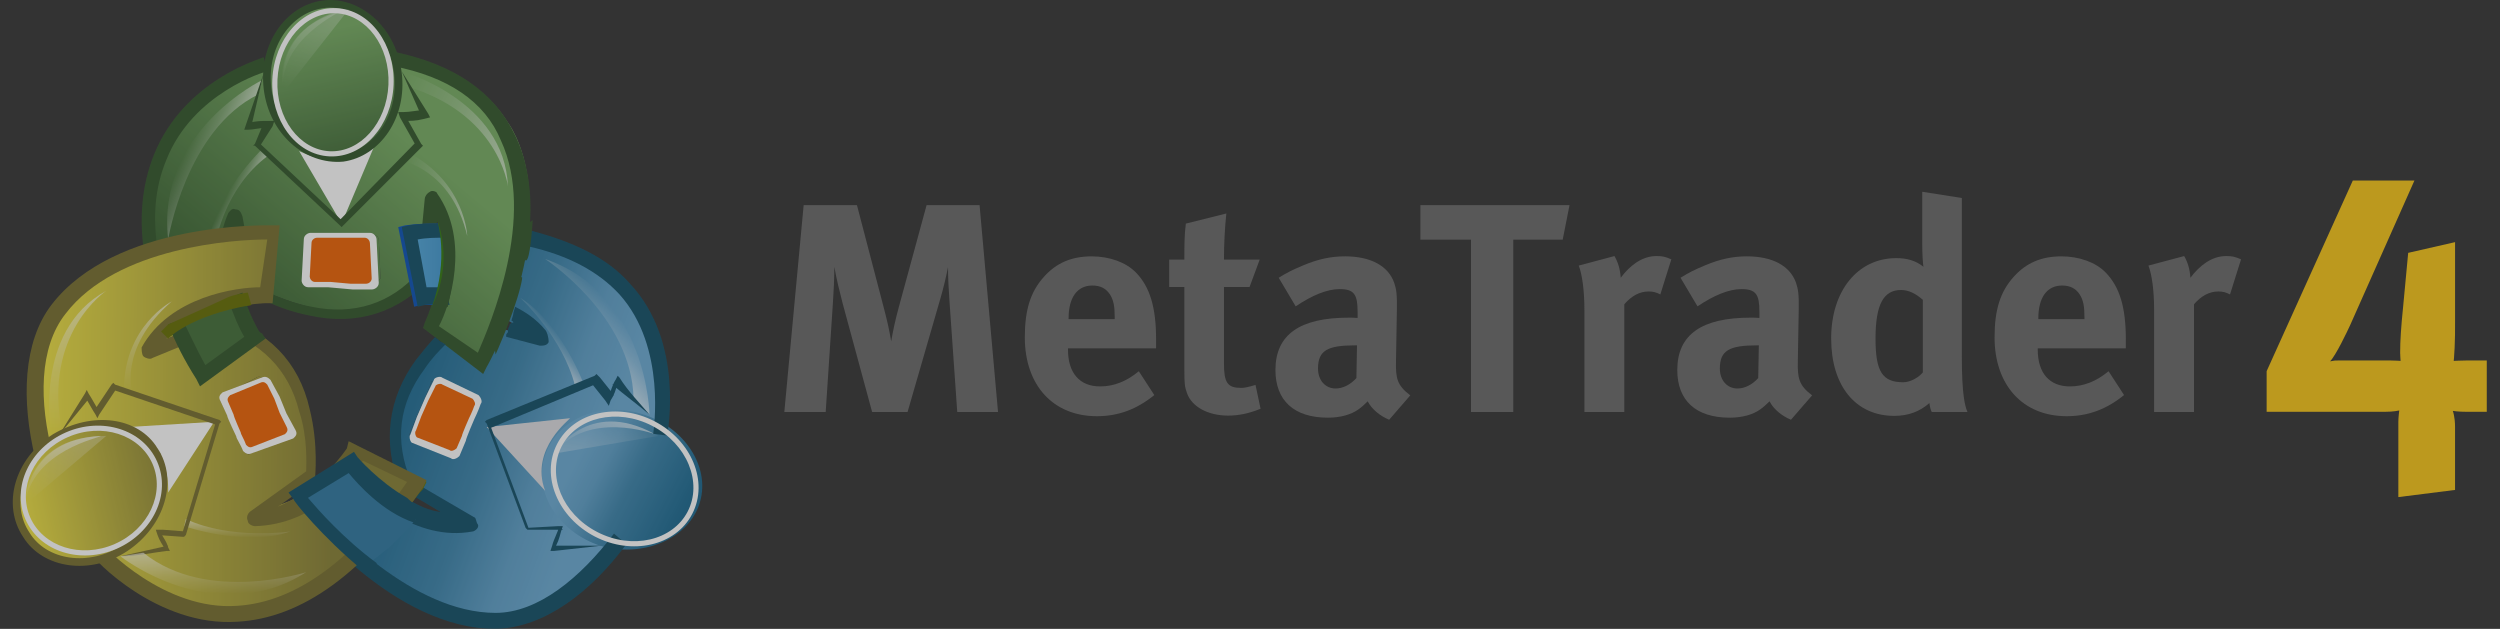 <svg width="163" height="41" viewBox="0 0 163 41" fill="none" xmlns="http://www.w3.org/2000/svg">
<rect x="0" y="0" width="163" height="41" fill="#333333" stroke="none"/>
<g opacity="0.7">
<path d="M62.413 26.863L61.908 19.663C61.85 18.809 61.811 18.13 61.811 17.412C61.656 18.188 61.54 18.673 61.307 19.488L59.172 26.863H56.863L54.941 19.78C54.767 19.12 54.534 18.169 54.398 17.393C54.398 18.188 54.359 18.984 54.301 19.818L53.835 26.863H51.138L52.399 13.376H55.873L57.639 20.129C57.891 21.1 57.988 21.565 58.105 22.264C58.221 21.565 58.376 20.867 58.59 20.071L60.414 13.376H63.868L65.071 26.863H62.413Z" fill="#686868"/>
<path d="M69.632 22.71V22.788C69.632 24.321 70.389 25.195 71.728 25.195C72.621 25.195 73.455 24.865 74.251 24.205L75.26 25.758C74.115 26.69 72.912 27.136 71.515 27.136C68.662 27.136 66.818 25.117 66.818 21.993C66.818 20.208 67.187 19.024 68.06 18.054C68.875 17.142 69.865 16.715 71.185 16.715C72.329 16.715 73.416 17.103 74.057 17.763C74.969 18.694 75.376 20.033 75.376 22.11V22.711H69.632V22.71ZM72.679 20.692C72.679 19.955 72.602 19.567 72.369 19.198C72.116 18.81 71.748 18.616 71.224 18.616C70.234 18.616 69.671 19.392 69.671 20.77V20.809H72.679V20.692Z" fill="#686868"/>
<path d="M80.074 27.097C78.754 27.097 77.706 26.515 77.395 25.641C77.24 25.214 77.221 25.02 77.221 24.108V18.713H76.231V16.927H77.221C77.221 15.957 77.221 15.317 77.318 14.579L79.957 13.919C79.86 14.831 79.802 15.918 79.802 16.927H82.131L81.471 18.713H79.802V23.7C79.802 24.962 80.035 25.291 80.927 25.291C81.161 25.291 81.393 25.233 81.859 25.098L82.189 26.65C81.432 26.96 80.753 27.097 80.074 27.097Z" fill="#686868"/>
<path d="M90.572 27.368C89.971 27.116 89.427 26.669 89.175 26.165C88.981 26.359 88.768 26.553 88.573 26.689C88.088 27.038 87.39 27.232 86.575 27.232C84.362 27.232 83.159 26.107 83.159 24.127C83.159 21.799 84.77 20.712 87.933 20.712C88.127 20.712 88.302 20.712 88.515 20.731V20.324C88.515 19.217 88.302 18.849 87.351 18.849C86.516 18.849 85.546 19.256 84.479 19.974L83.372 18.111C83.896 17.781 84.284 17.587 84.983 17.296C85.954 16.889 86.788 16.714 87.7 16.714C89.369 16.714 90.514 17.335 90.902 18.441C91.038 18.849 91.096 19.16 91.076 20.227L91.018 23.565C90.999 24.651 91.076 25.117 91.95 25.777L90.572 27.368ZM88.36 22.517C86.555 22.517 85.934 22.847 85.934 24.03C85.934 24.806 86.42 25.33 87.079 25.33C87.564 25.33 88.049 25.078 88.438 24.651L88.477 22.517H88.36Z" fill="#686868"/>
<path d="M101.887 15.627H98.665V26.863H95.909V15.627H92.611V13.376H102.333L101.887 15.627Z" fill="#686868"/>
<path d="M108.253 19.198C108.001 19.062 107.787 19.004 107.496 19.004C106.914 19.004 106.39 19.275 105.905 19.838V26.863H103.304V20.226C103.304 18.887 103.149 17.878 102.936 17.316L105.264 16.695C105.497 17.102 105.633 17.549 105.672 18.111C106.234 17.354 107.03 16.695 108.001 16.695C108.389 16.695 108.563 16.733 108.971 16.908L108.253 19.198Z" fill="#686868"/>
<path d="M116.771 27.368C116.17 27.116 115.627 26.669 115.375 26.165C115.18 26.359 114.967 26.553 114.773 26.689C114.287 27.038 113.589 27.232 112.774 27.232C110.561 27.232 109.359 26.107 109.359 24.127C109.359 21.799 110.969 20.712 114.132 20.712C114.327 20.712 114.501 20.712 114.714 20.731V20.324C114.714 19.217 114.501 18.849 113.55 18.849C112.715 18.849 111.745 19.256 110.678 19.974L109.572 18.111C110.096 17.781 110.484 17.587 111.182 17.296C112.153 16.889 112.987 16.714 113.9 16.714C115.569 16.714 116.713 17.335 117.101 18.441C117.237 18.849 117.296 19.16 117.276 20.227L117.218 23.565C117.199 24.651 117.276 25.117 118.149 25.777L116.771 27.368ZM114.559 22.517C112.754 22.517 112.134 22.847 112.134 24.03C112.134 24.806 112.619 25.33 113.278 25.33C113.764 25.33 114.249 25.078 114.637 24.651L114.676 22.517H114.559Z" fill="#686868"/>
<path d="M125.951 26.863C125.874 26.708 125.835 26.553 125.796 26.281C125.156 26.844 124.399 27.115 123.506 27.115C120.983 27.115 119.392 25.156 119.392 22.07C119.392 18.965 121.118 16.83 123.641 16.83C124.36 16.83 124.922 17.005 125.408 17.393C125.369 17.18 125.33 16.5 125.33 15.918V12.503L127.911 12.91V23.234C127.911 25.68 128.105 26.475 128.28 26.863H125.951ZM125.369 19.547C124.884 19.12 124.418 18.907 123.953 18.907C122.788 18.907 122.284 19.877 122.284 22.089C122.284 24.224 122.73 24.923 124.088 24.923C124.574 24.923 125.117 24.593 125.369 24.282V19.547Z" fill="#686868"/>
<path d="M132.86 22.71V22.788C132.86 24.321 133.617 25.195 134.956 25.195C135.848 25.195 136.683 24.865 137.479 24.205L138.488 25.758C137.343 26.69 136.14 27.136 134.742 27.136C131.89 27.136 130.046 25.117 130.046 21.993C130.046 20.208 130.415 19.024 131.289 18.054C132.104 17.142 133.093 16.715 134.413 16.715C135.558 16.715 136.644 17.103 137.285 17.763C138.197 18.694 138.604 20.033 138.604 22.11V22.711H132.86V22.71H132.86ZM135.907 20.692C135.907 19.955 135.829 19.567 135.596 19.198C135.344 18.81 134.975 18.616 134.451 18.616C133.461 18.616 132.899 19.392 132.899 20.77V20.809H135.907V20.692H135.907Z" fill="#686868"/>
<path d="M145.396 19.198C145.144 19.062 144.931 19.004 144.64 19.004C144.058 19.004 143.534 19.275 143.049 19.838V26.863H140.449V20.226C140.449 18.887 140.293 17.878 140.08 17.316L142.409 16.695C142.641 17.102 142.777 17.549 142.816 18.111C143.379 17.354 144.175 16.695 145.145 16.695C145.533 16.695 145.708 16.733 146.116 16.908L145.396 19.198Z" fill="#686868"/>
<path d="M160.826 26.85C160.273 26.85 159.924 26.791 159.924 26.791C159.924 26.791 160.069 27.17 160.069 27.839V31.944L156.372 32.41V27.49C156.372 27.228 156.431 26.762 156.431 26.762C156.431 26.762 156.081 26.85 155.498 26.85H147.785V24.201L153.403 11.771H157.421L153.229 21.202C153.054 21.581 152.298 23.182 151.919 23.56C152.21 23.502 152.24 23.502 152.53 23.502H155.82C156.169 23.502 156.519 23.531 156.519 23.531C156.519 23.531 156.49 23.152 156.49 23.007C156.49 22.192 156.549 21.319 156.694 19.892L157.014 16.486L160.07 15.787V20.94C160.07 21.609 160.07 22.133 160.042 22.657C160.013 23.297 159.983 23.53 159.983 23.53C159.983 23.53 160.566 23.501 160.915 23.501H162.138V26.85H160.826Z" fill="#F6C415"/>
</g>
<g opacity="0.7">
<path d="M26.541 15.499L27.348 19.653C30.579 18.614 34.502 21.845 34.502 21.845L30.348 20.922C30.348 20.922 27.579 23.345 26.31 25.653C25.041 27.961 26.541 31.768 26.541 31.768L30.348 34.307C26.771 34.768 23.195 30.614 23.195 30.614L19.848 32.691C27.002 42.153 33.233 40.537 33.233 40.537C40.387 39.73 43.387 29.114 43.387 29.114C44.541 12.384 26.541 15.499 26.541 15.499ZM31.233 26.415C31.233 26.415 30.81 27.038 30.81 27.153L30.233 28.422L29.892 29.432C29.74 29.703 29.605 29.743 29.31 29.691L26.887 28.884L26.656 28.422L27.117 27.268L27.695 25.999L28.156 24.845L29.221 24.906L30.73 25.653L31.233 26.415Z" fill="url(#paint0_linear)"/>
<path d="M31.233 26.415C31.233 26.415 30.81 27.038 30.81 27.153L30.233 28.422L29.892 29.432C29.74 29.703 29.605 29.743 29.31 29.691L26.887 28.884L26.656 28.422L27.117 27.268L27.695 25.999L28.156 24.845L29.221 24.906L30.73 25.653L31.233 26.415Z" fill="url(#paint1_linear)"/>
<path d="M33.117 7.999C29.31 1.884 18.579 3.614 18.579 3.614C3.002 9.383 13.387 24.499 13.387 24.499L16.849 21.96C14.541 19.422 15.81 14.46 15.81 14.46L16.618 18.73C16.618 18.73 19.809 20.264 22.348 20.379C24.886 20.494 27.925 17.576 27.925 17.576L28.618 13.076C30.579 16.191 28.271 21.153 28.271 21.153L31.502 23.345C37.156 13.076 33.117 7.999 33.117 7.999ZM24.118 18.614H22.964H21.464H20.31C20.079 18.614 19.848 18.499 19.848 18.153L19.964 15.614C19.964 15.499 20.079 15.268 20.425 15.268C20.887 15.268 21.464 15.268 21.579 15.268C21.579 15.268 22.964 15.268 23.079 15.268H24.233C24.348 15.268 24.695 15.383 24.695 15.614L24.81 18.153C24.464 18.499 24.348 18.614 24.118 18.614Z" fill="url(#paint2_linear)"/>
<path d="M24.118 18.614H22.964H21.464H20.31C20.079 18.614 19.848 18.499 19.848 18.153L19.964 15.614C19.964 15.499 20.079 15.268 20.425 15.268H21.579H23.079H24.233C24.348 15.268 24.695 15.383 24.695 15.614L24.81 18.153C24.464 18.499 24.348 18.614 24.118 18.614Z" fill="url(#paint3_linear)"/>
<path d="M12.925 25.307L12.579 24.845C9.233 19.076 8.425 14.114 10.041 10.076C12.002 5.23 16.964 3.845 17.195 3.73L17.425 4.653L17.31 4.191L17.425 4.653C17.31 4.653 12.579 6.038 10.848 10.422C9.348 13.999 10.156 18.499 13.156 23.922L15.695 22.076C15.002 20.922 13.387 17.345 14.887 13.884C15.002 13.768 15.118 13.537 15.348 13.653C15.579 13.653 15.695 13.768 15.81 14.114L16.618 18.614C17.079 18.845 18.464 19.653 20.31 19.999C23.079 20.576 25.502 19.768 27.233 17.807L27.694 12.961C27.694 12.845 27.81 12.614 28.041 12.499C28.156 12.384 28.502 12.499 28.502 12.614C30.694 15.73 29.31 19.999 28.617 21.268L31.156 22.999C31.964 21.153 34.964 14.114 32.656 9.153C31.617 6.615 29.194 4.999 25.617 4.307L25.733 3.384C29.541 4.191 32.194 5.922 33.579 8.807C36.579 14.922 31.964 23.576 31.733 23.922L31.502 24.384L27.579 21.384L27.694 21.038C27.694 21.038 29.425 17.345 28.502 14.23L28.271 17.922L28.156 18.038C26.079 20.345 23.31 21.268 20.195 20.576C17.771 20.114 16.156 18.961 16.041 18.961L15.925 18.845L15.464 15.961C15.233 18.961 16.964 21.73 16.964 21.73L17.195 22.076L12.925 25.307Z" fill="#31552A"/>
<path d="M24.464 9.384L22.271 14.576L19.502 9.845C19.502 9.845 22.502 11.461 24.464 9.384Z" fill="white"/>
<path d="M25.946 4.797L25.946 4.798C26.28 7.577 24.613 9.963 22.358 10.289C19.982 10.501 17.776 8.552 17.443 5.777C17.109 2.995 18.779 0.608 21.038 0.285C23.288 -0.036 25.612 1.901 25.946 4.797Z" fill="url(#paint4_linear)" stroke="#31552A" stroke-width="0.5"/>
<path fill-rule="evenodd" clip-rule="evenodd" d="M18.09 5.2C17.977 7.719 19.538 9.772 21.505 9.861C23.473 9.949 25.212 8.044 25.326 5.526C25.439 3.008 23.877 0.954 21.91 0.866C19.943 0.777 18.203 2.682 18.09 5.2ZM21.49 10.196C19.276 10.096 17.637 7.82 17.755 5.185C17.874 2.551 19.711 0.431 21.925 0.531C24.139 0.63 25.779 2.907 25.661 5.541C25.542 8.176 23.704 10.296 21.49 10.196Z" fill="white"/>
<path opacity="0.6" d="M18.464 6.038C18.464 6.038 17.425 1.768 22.733 0.615L18.464 6.038Z" fill="url(#paint5_linear)"/>
<path opacity="0.6" d="M18.464 6.038C18.464 6.038 17.657 1.884 22.387 0.615C22.387 0.73 18.118 2.461 18.464 6.038Z" fill="url(#paint6_linear)"/>
<path d="M26.195 4.653C26.195 4.653 32.887 6.499 33.118 12.153C33.118 12.153 32.541 7.307 26.31 5.576L26.195 4.653Z" fill="url(#paint7_linear)"/>
<path d="M30.464 15.384C30.464 15.384 30.348 11.922 26.656 9.961L26.195 10.422C26.195 10.538 29.425 10.999 30.464 15.384Z" fill="url(#paint8_linear)"/>
<path d="M17.079 9.73C17.079 9.73 13.964 12.73 13.617 15.845L14.079 15.73C14.079 15.73 14.656 12.268 17.425 10.191L17.079 9.73Z" fill="url(#paint9_linear)"/>
<path d="M17.079 5.23C17.079 5.23 10.156 8.576 10.964 15.614C10.964 15.614 12.118 8.46 16.849 6.153L17.079 5.23Z" fill="url(#paint10_linear)"/>
<path d="M39.118 35.576C36.349 34.653 34.733 31.999 35.541 29.691C36.349 27.268 39.233 26.114 42.002 27.037C44.772 27.96 46.387 30.614 45.579 32.922C44.772 35.23 41.772 36.383 39.118 35.576Z" fill="url(#paint11_linear)"/>
<path opacity="0.6" d="M36.118 29.576C36.118 29.576 38.31 25.768 42.925 28.422L36.118 29.576Z" fill="url(#paint12_linear)"/>
<path d="M36.118 29.576C36.118 29.576 38.31 25.884 42.694 28.307C42.694 28.307 38.31 26.691 36.118 29.576Z" fill="url(#paint13_linear)"/>
<path d="M38.079 25.076C38.079 25.076 36.579 21.038 33.925 19.422C33.925 19.422 36.694 21.961 37.502 25.191L38.079 25.076Z" fill="url(#paint14_linear)"/>
<path d="M42.348 27.037C42.348 27.037 42.233 19.191 35.541 16.884C35.541 16.884 41.195 20.576 41.31 25.999L42.348 27.037Z" fill="url(#paint15_linear)"/>
<path d="M27.118 15.615C27.695 15.499 28.272 15.499 28.849 15.499V15.384C28.849 15.268 28.733 15.268 28.733 15.153C28.733 15.038 28.618 15.038 28.733 14.922C28.733 14.807 28.733 14.807 28.618 14.692C28.618 14.692 28.618 14.692 28.618 14.576C27.926 14.576 27.233 14.576 26.426 14.692L25.964 14.807L27.003 19.999L27.464 19.884C27.464 19.884 27.81 19.884 28.272 19.884C28.272 19.884 28.272 19.768 28.387 19.768C28.387 19.653 28.503 19.653 28.503 19.538V19.422C28.503 19.307 28.503 18.961 28.618 18.845C28.272 18.845 28.041 18.845 27.81 18.845L27.118 15.615Z" fill="#0951B7"/>
<path d="M41.079 18.499C39.579 16.768 37.272 15.73 34.618 15.038C34.618 15.384 34.502 15.73 34.502 16.076C37.041 16.653 39.002 17.691 40.387 19.191C43.502 22.653 42.59 28.17 42.59 28.285L43.513 28.4C43.513 28.17 44.656 22.307 41.079 18.499Z" fill="#104E67"/>
<path d="M35.541 21.499C34.965 20.807 34.272 20.345 33.58 19.999C33.58 20.114 33.465 20.345 33.465 20.461C33.465 20.576 33.349 20.807 33.349 20.922C33.349 20.922 33.465 20.922 33.465 21.038H33.349L33.234 21.153C33.234 21.268 33.118 21.384 33.118 21.499C33.118 21.499 33.118 21.499 33.118 21.614C33.118 21.73 33.003 21.73 33.003 21.845C33.003 21.845 33.003 21.845 33.003 21.96L35.195 22.538C35.426 22.538 35.657 22.538 35.772 22.307C35.772 21.96 35.657 21.614 35.541 21.499Z" fill="#104E67"/>
<path d="M40.03 34.79C37.838 37.674 35.079 39.96 32.31 39.96C26.887 39.96 21.695 34.306 20.31 32.806L22.964 31.191C23.887 32.345 27.118 35.345 30.81 34.653C30.925 34.653 31.272 34.422 31.156 34.191C31.041 34.076 31.041 33.73 30.925 33.73L26.772 31.306C25.733 28.768 25.964 26.345 27.695 24.037C28.156 23.345 28.618 22.884 29.079 22.422C29.079 22.422 29.079 22.422 28.964 22.422C28.849 22.307 28.733 22.307 28.618 22.191L28.503 22.076C28.387 22.076 28.387 21.96 28.387 21.96C28.041 22.307 27.579 22.884 27.118 23.46C25.272 25.999 24.926 28.884 26.079 31.768L26.195 31.883L29.31 33.73C26.195 33.268 23.541 30.268 23.541 30.268L23.31 29.922L19.041 32.576L19.387 33.037C19.618 33.383 25.618 41.114 32.425 40.999C35.541 40.883 38.53 38.597 40.838 35.482L40.03 34.79Z" fill="#104E67"/>
<path d="M35.541 31.999L31.733 27.845L37.156 27.268C37.272 27.268 34.502 29.23 35.541 31.999Z" fill="#DBDCDF"/>
<path fill-rule="evenodd" clip-rule="evenodd" d="M36.621 29.101C35.644 30.99 36.647 33.5 38.94 34.686C41.233 35.871 43.861 35.238 44.838 33.349C45.815 31.46 44.812 28.95 42.519 27.764C40.226 26.579 37.598 27.211 36.621 29.101ZM38.786 34.983C36.376 33.737 35.238 31.044 36.323 28.947C37.408 26.849 40.263 26.221 42.673 27.466C45.082 28.712 46.22 31.405 45.136 33.503C44.051 35.601 41.196 36.229 38.786 34.983Z" fill="white"/>
<path d="M29.195 19.538C29.311 18.73 29.311 17.922 29.311 17.114C29.311 16.999 29.311 16.999 29.311 16.999C29.195 16.538 29.08 15.845 28.964 15.268C27.464 15.384 26.541 15.384 26.541 15.384L27.349 19.538C27.926 19.538 28.503 19.422 29.195 19.538Z" fill="url(#paint16_linear)"/>
<path d="M29.31 18.73C28.733 18.73 28.156 18.73 27.81 18.73L27.233 15.615C27.81 15.499 28.387 15.499 29.079 15.499C28.964 15.153 28.964 14.807 28.848 14.576C28.156 14.576 27.348 14.576 26.656 14.692L26.195 14.807L27.233 19.999L27.695 19.884C27.695 19.884 28.387 19.768 29.31 19.884C29.195 19.538 29.31 19.076 29.31 18.73Z" fill="#104E67"/>
<path d="M42.349 27.037C41.541 26.345 40.733 25.768 39.925 25.076L40.272 24.96C40.156 25.422 40.041 25.768 39.81 26.114L39.695 26.46L39.464 26.114L38.541 24.96L38.772 25.076L31.849 27.96L31.964 27.73L34.502 34.537L34.272 34.422L36.349 34.306H36.695L36.579 34.653C36.464 35.114 36.349 35.46 36.118 35.806L36.002 35.576H39.233L36.118 35.922H35.887L36.002 35.576C36.118 35.114 36.349 34.768 36.464 34.306L36.695 34.537H34.502H34.387L34.272 34.422L31.733 27.614L31.618 27.499L31.733 27.384L38.772 24.499L38.887 24.384L39.118 24.614L40.041 25.768L39.695 25.884C39.81 25.537 39.925 25.076 40.156 24.73L40.272 24.499L40.387 24.614C40.964 25.537 41.772 26.345 42.349 27.037Z" fill="#104E67"/>
<path d="M17.195 4.768L16.387 8.23L16.272 7.999C16.733 7.884 17.079 7.884 17.425 7.884H17.887L17.772 8.23L16.964 9.499L16.849 9.268L22.387 14.46H22.041L27.118 9.268V9.499L26.079 7.653L25.964 7.307H26.31C26.772 7.307 27.118 7.191 27.579 7.191L27.464 7.537L26.195 4.653L27.925 7.422L28.041 7.653L27.579 7.768C27.118 7.884 26.772 7.884 26.31 7.884L26.425 7.537L27.464 9.384L27.579 9.499L22.387 14.691L22.272 14.807L22.156 14.691L16.618 9.499H16.503L16.618 9.384L17.195 7.999L17.31 8.345C16.849 8.345 16.503 8.46 16.156 8.46H15.925L16.041 8.114L17.195 4.768Z" fill="#31552A"/>
<path d="M27.18 27.182L26.764 28.317C26.625 28.458 26.764 28.884 26.902 28.884L29.4 29.877C29.539 30.018 29.817 29.877 29.955 29.735L30.372 28.742C30.372 28.6 30.927 27.324 30.927 27.324C30.927 27.324 31.204 26.757 31.343 26.331C31.482 26.189 31.343 25.906 31.204 25.764L28.845 24.629C28.706 24.488 28.29 24.629 28.29 24.771L27.735 25.906L27.18 27.182Z" fill="white"/>
<path d="M27.464 27.153L27.118 28.076C27.002 28.191 27.118 28.537 27.233 28.537L29.31 29.345C29.425 29.46 29.656 29.345 29.771 29.23L30.118 28.422C30.118 28.307 30.579 27.268 30.579 27.268C30.579 27.268 30.81 26.807 30.925 26.46C31.041 26.345 30.925 26.114 30.81 25.999L28.848 25.076C28.733 24.96 28.387 25.076 28.387 25.191L27.925 26.114L27.464 27.153Z" fill="#ED6203"/>
<path d="M15.694 19.653C15.579 19.653 15.348 19.538 15.233 19.538C15.118 19.538 15.002 19.422 14.887 19.422C14.771 19.538 14.541 19.538 14.194 19.653C13.733 19.768 13.041 19.884 12.579 20.114C12.464 20.23 12.348 20.23 12.118 20.345C12.118 20.461 11.887 20.576 11.425 20.807C12.348 23.114 13.387 24.614 13.387 24.614L16.848 22.076C16.156 21.614 15.925 20.691 15.694 19.653Z" fill="url(#paint17_linear)"/>
<path d="M15.925 19.653C15.695 19.653 15.464 19.538 15.118 19.538C15.002 19.538 14.887 19.422 14.772 19.422C14.772 19.422 14.772 19.422 14.656 19.422C15.002 20.691 15.464 21.73 15.81 22.191L13.272 24.038C12.579 22.884 12.118 21.73 11.772 20.691C11.656 20.807 11.541 20.807 11.31 20.922C11.195 21.038 11.079 21.038 10.849 21.038C11.31 22.191 12.002 23.576 12.695 24.845L12.925 25.307L17.195 22.307L16.964 21.961C16.964 21.961 16.387 21.038 15.925 19.653Z" fill="#30780E"/>
<path d="M10.964 22.076C10.964 22.076 13.041 20.23 16.387 19.884L16.272 19.076C16.272 19.076 11.887 19.191 10.503 21.73L10.964 22.076Z" fill="#656E02"/>
<path d="M23.541 30.96C23.656 31.076 23.656 31.076 23.772 31.076C24.464 31.307 24.926 31.653 25.387 32.23C25.618 32.345 25.849 32.345 26.195 32.461C26.656 31.653 27.003 31.307 27.003 31.307L23.195 29.23C23.079 29.691 22.733 30.037 22.387 30.384C22.503 30.499 22.618 30.499 22.849 30.499C23.079 30.73 23.195 30.845 23.541 30.96Z" fill="url(#paint18_linear)"/>
<path d="M23.079 28.999L22.964 29.461C22.964 29.461 22.617 29.922 22.156 30.499C22.387 30.614 22.617 30.614 22.848 30.73C22.964 30.73 23.079 30.845 23.195 30.845C23.31 30.614 23.541 30.384 23.656 30.268L26.425 31.768C26.31 31.999 26.079 32.23 25.964 32.461C26.31 32.576 26.541 32.691 26.771 32.922C27.002 32.576 27.233 32.23 27.579 31.884L27.81 31.422L23.079 28.999Z" fill="#656E02"/>
<path d="M21.233 31.076L23.425 29.807C23.425 29.807 26.656 33.499 29.079 33.383H29.541L29.771 34.076L27.233 33.614L24.118 31.653L23.425 31.307L22.849 30.96L21.233 31.076Z" fill="#104E67"/>
<path d="M23.195 29.114C21.925 32.23 16.964 33.268 16.964 33.268L20.425 30.614C20.425 30.614 20.31 27.038 19.272 24.499C18.233 21.961 14.31 20.807 14.31 20.807L9.926 22.307C11.772 19.191 17.425 19.076 17.425 19.076L17.887 15.268C6.118 14.691 3.349 20.691 3.349 20.691C-0.459 26.807 5.887 35.691 5.887 35.691C18.002 47.114 26.887 31.191 26.887 31.191L23.195 29.114ZM15.925 29.46C15.81 29.114 15.464 28.537 15.464 28.422C15.464 28.422 15.002 27.153 14.887 27.153L14.425 26.23C14.31 26.114 14.425 25.768 14.541 25.768L16.733 24.614C16.849 24.499 17.195 24.614 17.195 24.73L17.656 25.884L18.233 27.153L18.695 28.307C18.81 28.422 18.695 28.768 18.464 28.768L16.272 29.576C16.272 29.691 16.041 29.576 15.925 29.46Z" fill="url(#paint19_linear)"/>
<path d="M15.925 29.46C15.81 29.114 15.464 28.537 15.464 28.422C15.464 28.422 15.002 27.153 14.887 27.153L14.425 26.23C14.31 26.114 14.425 25.768 14.541 25.768L16.733 24.614C16.849 24.499 17.195 24.614 17.195 24.73L17.656 25.884L18.233 27.153L18.695 28.307C18.81 28.422 18.695 28.768 18.464 28.768L16.272 29.576C16.272 29.691 16.041 29.576 15.925 29.46Z" fill="url(#paint20_linear)"/>
<path d="M27.81 31.307L27.579 31.768C23.772 37.306 19.733 40.306 15.464 40.537C10.272 40.883 6.025 36.405 6.025 36.174L6.717 35.482C6.717 35.597 10.734 39.845 15.464 39.499C19.272 39.268 23.08 36.499 26.541 31.422L23.657 30.037C22.849 31.191 20.541 34.191 16.618 34.307C16.503 34.307 16.157 34.191 16.157 33.96C16.041 33.73 16.157 33.499 16.272 33.383L19.964 30.73C19.964 30.268 20.08 28.537 19.503 26.807C18.81 24.037 16.964 22.307 14.426 21.499L9.926 23.345C9.81 23.46 9.464 23.345 9.349 23.23C9.234 23.114 9.234 22.768 9.234 22.653C11.08 19.307 15.464 18.73 16.964 18.73L17.426 15.614C15.349 15.614 7.618 16.076 4.272 20.46C2.541 22.653 2.53 26.208 3.454 29.669L2.3 29.9C1.377 26.093 1.503 22.307 3.349 19.884C7.503 14.461 17.31 14.691 17.772 14.691H18.233L17.772 19.768H17.31C17.31 19.768 13.157 19.884 10.849 22.076L14.31 20.691H14.426C17.426 21.499 19.503 23.576 20.195 26.691C20.772 28.999 20.541 31.076 20.541 31.191V31.307L18.118 33.037C20.887 31.884 22.618 29.23 22.618 29.23L22.733 28.768L27.81 31.307Z" fill="#766E2D"/>
<path d="M8.31 27.845L13.964 27.499L10.964 32.114C10.964 32.114 11.194 28.768 8.31 27.845Z" fill="white"/>
<path d="M3.349 28.422C3.349 28.422 2.08 21.614 6.926 18.96C6.926 18.96 2.772 21.73 4.042 28.076L3.349 28.422Z" fill="url(#paint21_linear)"/>
<path d="M11.195 19.653C11.195 19.653 8.08 21.268 8.08 25.422L8.657 25.537C8.657 25.768 7.618 22.768 11.195 19.653Z" fill="url(#paint22_linear)"/>
<path d="M12.002 34.306C12.002 34.306 16.041 35.691 18.925 34.653C18.925 34.653 15.118 35.23 12.118 33.845L12.002 34.306Z" fill="url(#paint23_linear)"/>
<path d="M7.849 36.268C8.887 36.037 9.926 35.806 10.964 35.576L10.849 35.922C10.618 35.576 10.387 35.23 10.272 34.883L10.156 34.537H10.618L12.118 34.653L11.887 34.768L14.079 27.499L14.195 27.73L7.387 25.422L7.618 25.307L6.464 27.037L6.349 27.268L6.233 27.037C6.003 26.691 5.772 26.23 5.541 25.884H5.887L3.81 28.422L5.541 25.653L5.656 25.422L5.772 25.653C6.003 25.999 6.233 26.46 6.464 26.807H6.118L7.272 25.076L7.387 24.96L7.503 25.076L14.31 27.384L14.426 27.499L14.31 27.614L12.118 34.883L12.002 34.999H11.887L10.272 34.883L10.387 34.537C10.502 34.883 10.849 35.23 10.964 35.691L11.079 35.922H10.849C9.926 36.037 8.887 36.268 7.849 36.268Z" fill="#766E2D"/>
<path d="M7.848 36.268C7.848 36.268 13.963 41.114 19.963 37.307C19.963 37.307 13.502 39.383 9.348 36.037L7.848 36.268Z" fill="url(#paint24_linear)"/>
<path d="M10.059 29.36L10.058 29.36L10.064 29.368C11.349 31.296 10.518 34.15 8.172 35.714C5.834 37.272 2.892 36.793 1.716 34.869L1.716 34.868L1.711 34.86C0.422 32.928 1.148 30.079 3.595 28.52C6.064 27.063 8.888 27.444 10.059 29.36Z" fill="url(#paint25_linear)" stroke="#766E2D" stroke-width="0.5"/>
<path fill-rule="evenodd" clip-rule="evenodd" d="M4.428 28.5C2.207 29.474 1.133 31.825 1.968 33.731C2.803 35.637 5.26 36.441 7.481 35.468C9.702 34.495 10.776 32.144 9.941 30.238C9.106 28.332 6.649 27.527 4.428 28.5ZM1.661 33.866C0.736 31.754 1.942 29.224 4.294 28.193C6.646 27.163 9.323 27.991 10.248 30.103C11.174 32.215 9.968 34.745 7.616 35.775C5.264 36.806 2.586 35.977 1.661 33.866Z" fill="white"/>
<path opacity="0.6" d="M1.618 32.922C1.618 32.922 1.503 28.422 6.926 28.422L1.618 32.922Z" fill="url(#paint26_linear)"/>
<path d="M1.618 32.922C1.618 32.922 1.618 28.653 6.579 28.422C6.579 28.537 2.079 29.345 1.618 32.922Z" fill="url(#paint27_linear)"/>
<path d="M23.887 36.96C24.117 36.845 24.348 36.499 24.348 36.499C24.695 36.268 25.041 35.922 25.387 35.691C25.848 35.23 26.194 34.883 26.656 34.422C26.771 34.306 27.002 33.96 27.117 33.845C27.117 33.845 27.117 33.73 27.233 33.73C27.233 33.73 27.233 33.614 27.348 33.614C24.81 32.691 22.733 30.268 22.733 30.268L19.502 32.345C20.887 34.306 22.502 35.806 23.887 36.96Z" fill="#2D78A1"/>
<path d="M23.656 37.191C24.002 36.96 24.464 37.191 24.464 37.191C24.464 37.191 24.464 36.73 24.579 36.73C22.387 35.114 20.772 33.268 20.079 32.46L22.733 30.845C23.31 31.537 24.925 33.383 27.002 34.076C27.002 34.076 27.118 33.96 27.118 33.845C27.118 33.845 28.041 33.845 28.156 33.73C28.271 33.614 27.579 33.268 27.695 33.153C27.233 33.037 26.887 32.807 26.541 32.46C24.695 31.422 23.31 29.807 23.31 29.807L23.079 29.46L18.81 32.114L19.156 32.576C19.156 32.691 21.002 34.999 23.656 37.191Z" fill="#104E67"/>
<path d="M28.502 14.345C28.502 14.345 29.31 16.884 28.156 19.999C28.156 19.999 28.617 19.884 28.848 19.076C29.079 18.268 29.31 15.153 28.502 14.345Z" fill="#30780E"/>
<path d="M32.31 23.114C32.31 23.114 33.464 20.576 33.925 18.73C34.387 16.884 33.348 19.422 33.348 19.422L32.195 22.307L32.31 23.114Z" fill="#31552A"/>
<path d="M34.733 14.345C34.733 14.345 34.618 16.422 34.387 16.884C34.156 17.345 34.041 16.076 34.041 16.076L34.272 14.691L34.733 14.345Z" fill="#31552A"/>
<path d="M28.387 14.576L28.502 14.345C28.502 14.345 29.656 16.999 28.156 19.999L28.964 20.114L29.195 19.999C29.195 19.999 30.233 15.73 29.079 14.23L28.502 14.114L28.387 14.576Z" fill="#31552A"/>
<path d="M13.503 20.23C12.81 20.461 12.234 20.691 11.541 21.038C12.349 23.23 13.387 24.499 13.387 24.499L16.849 21.961C16.157 21.153 15.81 20.114 15.695 19.191C14.887 19.653 14.195 19.999 13.503 20.23Z" fill="#426D38"/>
<path d="M15.81 19.076C15.464 19.191 15.118 19.422 14.887 19.538C15.233 20.576 15.58 21.384 15.926 21.96L13.387 23.807C12.81 22.768 12.349 21.73 11.887 20.807C11.541 20.922 11.31 21.037 10.964 21.153C11.426 22.307 12.003 23.46 12.81 24.73L13.041 25.191L17.31 22.076L17.08 21.73C16.849 21.73 16.157 20.691 15.81 19.076Z" fill="#31552A"/>
<path d="M10.964 22.076C10.964 22.076 12.349 20.576 16.387 19.884L16.157 19.076C16.157 19.076 15.234 19.191 14.772 19.422C14.311 19.653 10.964 21.153 10.964 21.153L10.503 21.614L10.964 22.076Z" fill="#656E02"/>
<path d="M18.228 25.856L17.633 24.764C17.484 24.627 17.336 24.491 17.038 24.627L14.511 25.583C14.362 25.72 14.213 25.856 14.362 26.129L14.808 27.085C14.808 27.222 15.403 28.451 15.403 28.451C15.403 28.587 15.7 28.997 15.849 29.407C15.998 29.543 16.146 29.68 16.444 29.543L19.12 28.587C19.268 28.451 19.417 28.314 19.268 28.041L18.674 26.949L18.228 25.856Z" fill="white"/>
<path d="M17.887 25.999L17.425 25.076C17.31 24.96 17.195 24.845 16.964 24.96L15.002 25.768C14.887 25.884 14.771 25.999 14.887 26.23L15.233 27.037C15.233 27.153 15.695 28.191 15.695 28.191C15.695 28.306 15.925 28.653 16.041 28.999C16.156 29.114 16.271 29.23 16.502 29.114L18.579 28.306C18.695 28.191 18.81 28.076 18.695 27.845L18.233 26.922L17.887 25.999Z" fill="#ED6203"/>
<path d="M22.971 18.871H24.264C24.407 18.871 24.695 18.729 24.695 18.445L24.551 15.608C24.551 15.466 24.407 15.182 24.12 15.182H22.971C22.827 15.182 21.39 15.182 21.39 15.182C21.39 15.182 20.671 15.182 20.24 15.182C20.097 15.182 19.809 15.324 19.809 15.608L19.666 18.303C19.666 18.445 19.809 18.729 20.097 18.729H21.39L22.971 18.871Z" fill="white"/>
<path d="M22.849 18.499H23.888C24.003 18.499 24.234 18.384 24.234 18.153L24.118 15.845C24.118 15.73 24.003 15.499 23.772 15.499H22.849C22.734 15.499 21.58 15.499 21.58 15.499C21.58 15.499 21.003 15.499 20.657 15.499C20.541 15.499 20.311 15.614 20.311 15.845L20.195 18.038C20.195 18.153 20.311 18.384 20.541 18.384H21.58L22.849 18.499Z" fill="#ED6203"/>
</g>
<defs>
<linearGradient id="paint0_linear" x1="42.801" y1="30.606" x2="26.036" y2="24.403" gradientUnits="userSpaceOnUse">
<stop offset="0.203" stop-color="#6AAAD3"/>
<stop offset="0.385" stop-color="#5D9FC8"/>
<stop offset="0.604" stop-color="#3A83AB"/>
<stop offset="1" stop-color="#196890"/>
</linearGradient>
<linearGradient id="paint1_linear" x1="42.801" y1="30.606" x2="26.036" y2="24.403" gradientUnits="userSpaceOnUse">
<stop offset="0.203" stop-color="#6AAAD3"/>
<stop offset="0.385" stop-color="#5D9FC8"/>
<stop offset="0.604" stop-color="#3A83AB"/>
<stop offset="1" stop-color="#196890"/>
</linearGradient>
<linearGradient id="paint2_linear" x1="26.706" y1="4.453" x2="13.965" y2="19.709" gradientUnits="userSpaceOnUse">
<stop offset="0.188" stop-color="#76AC62"/>
<stop offset="1" stop-color="#37602F"/>
</linearGradient>
<linearGradient id="paint3_linear" x1="26.706" y1="4.453" x2="13.965" y2="19.709" gradientUnits="userSpaceOnUse">
<stop offset="0.188" stop-color="#76AC62"/>
<stop offset="1" stop-color="#37602F"/>
</linearGradient>
<linearGradient id="paint4_linear" x1="18.994" y1="0.094" x2="21.714" y2="12.307" gradientUnits="userSpaceOnUse">
<stop offset="0.188" stop-color="#76AC62"/>
<stop offset="1" stop-color="#37602F"/>
</linearGradient>
<linearGradient id="paint5_linear" x1="18.827" y1="6.129" x2="22.348" y2="0.765" gradientUnits="userSpaceOnUse">
<stop offset="0.031" stop-color="white" stop-opacity="0"/>
<stop offset="0.998" stop-color="white" stop-opacity="0.46"/>
</linearGradient>
<linearGradient id="paint6_linear" x1="18.819" y1="6.129" x2="22.455" y2="1.067" gradientUnits="userSpaceOnUse">
<stop offset="0.031" stop-color="white" stop-opacity="0"/>
<stop offset="0.998" stop-color="white" stop-opacity="0.46"/>
</linearGradient>
<linearGradient id="paint7_linear" x1="25.435" y1="6.177" x2="33.939" y2="10.368" gradientUnits="userSpaceOnUse">
<stop offset="0.031" stop-color="white" stop-opacity="0"/>
<stop offset="0.434" stop-color="white" stop-opacity="0.2"/>
<stop offset="0.998" stop-color="white" stop-opacity="0.6"/>
</linearGradient>
<linearGradient id="paint8_linear" x1="25.846" y1="11.375" x2="31.241" y2="14.034" gradientUnits="userSpaceOnUse">
<stop offset="0.031" stop-color="white" stop-opacity="0"/>
<stop offset="0.434" stop-color="white" stop-opacity="0.2"/>
<stop offset="0.998" stop-color="white" stop-opacity="0.6"/>
</linearGradient>
<linearGradient id="paint9_linear" x1="14.87" y1="12.483" x2="15.996" y2="13.038" gradientUnits="userSpaceOnUse">
<stop offset="0.031" stop-color="white" stop-opacity="0"/>
<stop offset="0.434" stop-color="white" stop-opacity="0.2"/>
<stop offset="0.998" stop-color="white" stop-opacity="0.6"/>
</linearGradient>
<linearGradient id="paint10_linear" x1="12.204" y1="9.533" x2="14.53" y2="10.679" gradientUnits="userSpaceOnUse">
<stop offset="0.031" stop-color="white" stop-opacity="0"/>
<stop offset="0.434" stop-color="white" stop-opacity="0.2"/>
<stop offset="0.998" stop-color="white" stop-opacity="0.6"/>
</linearGradient>
<linearGradient id="paint11_linear" x1="35.927" y1="28.594" x2="44.687" y2="33.154" gradientUnits="userSpaceOnUse">
<stop offset="0.203" stop-color="#6AAAD3"/>
<stop offset="0.385" stop-color="#5D9FC8"/>
<stop offset="0.604" stop-color="#3A83AB"/>
<stop offset="1" stop-color="#196890"/>
</linearGradient>
<linearGradient id="paint12_linear" x1="36.814" y1="29.611" x2="37.282" y2="26.724" gradientUnits="userSpaceOnUse">
<stop stop-color="white" stop-opacity="0.46"/>
<stop offset="1" stop-color="white" stop-opacity="0"/>
</linearGradient>
<linearGradient id="paint13_linear" x1="38.267" y1="30.845" x2="40.602" y2="27.013" gradientUnits="userSpaceOnUse">
<stop offset="0.031" stop-color="white" stop-opacity="0"/>
<stop offset="0.434" stop-color="white" stop-opacity="0.2"/>
<stop offset="0.998" stop-color="white" stop-opacity="0.6"/>
</linearGradient>
<linearGradient id="paint14_linear" x1="36.544" y1="21.884" x2="35.568" y2="22.674" gradientUnits="userSpaceOnUse">
<stop offset="0.031" stop-color="white" stop-opacity="0"/>
<stop offset="0.434" stop-color="white" stop-opacity="0.2"/>
<stop offset="0.998" stop-color="white" stop-opacity="0.6"/>
</linearGradient>
<linearGradient id="paint15_linear" x1="40.56" y1="20.767" x2="38.432" y2="22.489" gradientUnits="userSpaceOnUse">
<stop offset="0.031" stop-color="white" stop-opacity="0"/>
<stop offset="0.434" stop-color="white" stop-opacity="0.2"/>
<stop offset="0.998" stop-color="white" stop-opacity="0.6"/>
</linearGradient>
<linearGradient id="paint16_linear" x1="19.787" y1="17.431" x2="43.373" y2="17.431" gradientUnits="userSpaceOnUse">
<stop stop-color="#74D3FC"/>
<stop offset="0.104" stop-color="#74D3FC"/>
<stop offset="0.34" stop-color="#4AA0D5"/>
<stop offset="0.359" stop-color="#479DD3"/>
<stop offset="0.625" stop-color="#206EB8"/>
<stop offset="0.831" stop-color="#155EA8"/>
<stop offset="1" stop-color="#1056A0"/>
</linearGradient>
<linearGradient id="paint17_linear" x1="6.498" y1="17.28" x2="27.65" y2="30.39" gradientUnits="userSpaceOnUse">
<stop stop-color="#8DFD51"/>
<stop offset="0.174" stop-color="#68D12E"/>
<stop offset="0.561" stop-color="#50B617"/>
<stop offset="0.694" stop-color="#46A30E"/>
<stop offset="0.878" stop-color="#3A8E05"/>
<stop offset="1" stop-color="#368601"/>
</linearGradient>
<linearGradient id="paint18_linear" x1="2.109" y1="30.912" x2="26.875" y2="30.912" gradientUnits="userSpaceOnUse">
<stop stop-color="#E4E950"/>
<stop offset="0.129" stop-color="#C4CC19"/>
<stop offset="0.206" stop-color="#B4BE15"/>
<stop offset="0.347" stop-color="#9DA90E"/>
<stop offset="0.436" stop-color="#95A10C"/>
<stop offset="0.741" stop-color="#889613"/>
<stop offset="0.852" stop-color="#7F8E0A"/>
<stop offset="1" stop-color="#788802"/>
</linearGradient>
<linearGradient id="paint19_linear" x1="2.109" y1="27.474" x2="21.677" y2="27.588" gradientUnits="userSpaceOnUse">
<stop stop-color="#F1E442"/>
<stop offset="1" stop-color="#888033"/>
</linearGradient>
<linearGradient id="paint20_linear" x1="2.109" y1="27.474" x2="21.677" y2="27.588" gradientUnits="userSpaceOnUse">
<stop stop-color="#F1E442"/>
<stop offset="1" stop-color="#888033"/>
</linearGradient>
<linearGradient id="paint21_linear" x1="5.096" y1="28.412" x2="5.096" y2="18.932" gradientUnits="userSpaceOnUse">
<stop offset="0.031" stop-color="white" stop-opacity="0"/>
<stop offset="0.434" stop-color="white" stop-opacity="0.2"/>
<stop offset="0.998" stop-color="white" stop-opacity="0.6"/>
</linearGradient>
<linearGradient id="paint22_linear" x1="9.624" y1="25.746" x2="9.624" y2="19.73" gradientUnits="userSpaceOnUse">
<stop offset="0.031" stop-color="white" stop-opacity="0"/>
<stop offset="0.434" stop-color="white" stop-opacity="0.2"/>
<stop offset="0.998" stop-color="white" stop-opacity="0.6"/>
</linearGradient>
<linearGradient id="paint23_linear" x1="15.486" y1="35.1" x2="15.486" y2="33.844" gradientUnits="userSpaceOnUse">
<stop offset="0.031" stop-color="white" stop-opacity="0"/>
<stop offset="0.434" stop-color="white" stop-opacity="0.2"/>
<stop offset="0.998" stop-color="white" stop-opacity="0.6"/>
</linearGradient>
<linearGradient id="paint24_linear" x1="13.859" y1="38.772" x2="13.859" y2="36.034" gradientUnits="userSpaceOnUse">
<stop offset="0.031" stop-color="white" stop-opacity="0"/>
<stop offset="0.434" stop-color="white" stop-opacity="0.2"/>
<stop offset="0.998" stop-color="white" stop-opacity="0.6"/>
</linearGradient>
<linearGradient id="paint25_linear" x1="0.822" y1="32.12" x2="11.787" y2="29.607" gradientUnits="userSpaceOnUse">
<stop stop-color="#F1E442"/>
<stop offset="1" stop-color="#888033"/>
</linearGradient>
<linearGradient id="paint26_linear" x1="2.161" y1="32.998" x2="4.532" y2="27.688" gradientUnits="userSpaceOnUse">
<stop offset="0.031" stop-color="white" stop-opacity="0"/>
<stop offset="0.998" stop-color="white" stop-opacity="0.46"/>
</linearGradient>
<linearGradient id="paint27_linear" x1="4.145" y1="32.986" x2="4.145" y2="28.498" gradientUnits="userSpaceOnUse">
<stop offset="0.031" stop-color="white" stop-opacity="0"/>
<stop offset="0.434" stop-color="white" stop-opacity="0.2"/>
<stop offset="0.998" stop-color="white" stop-opacity="0.6"/>
</linearGradient>
</defs>
</svg>
